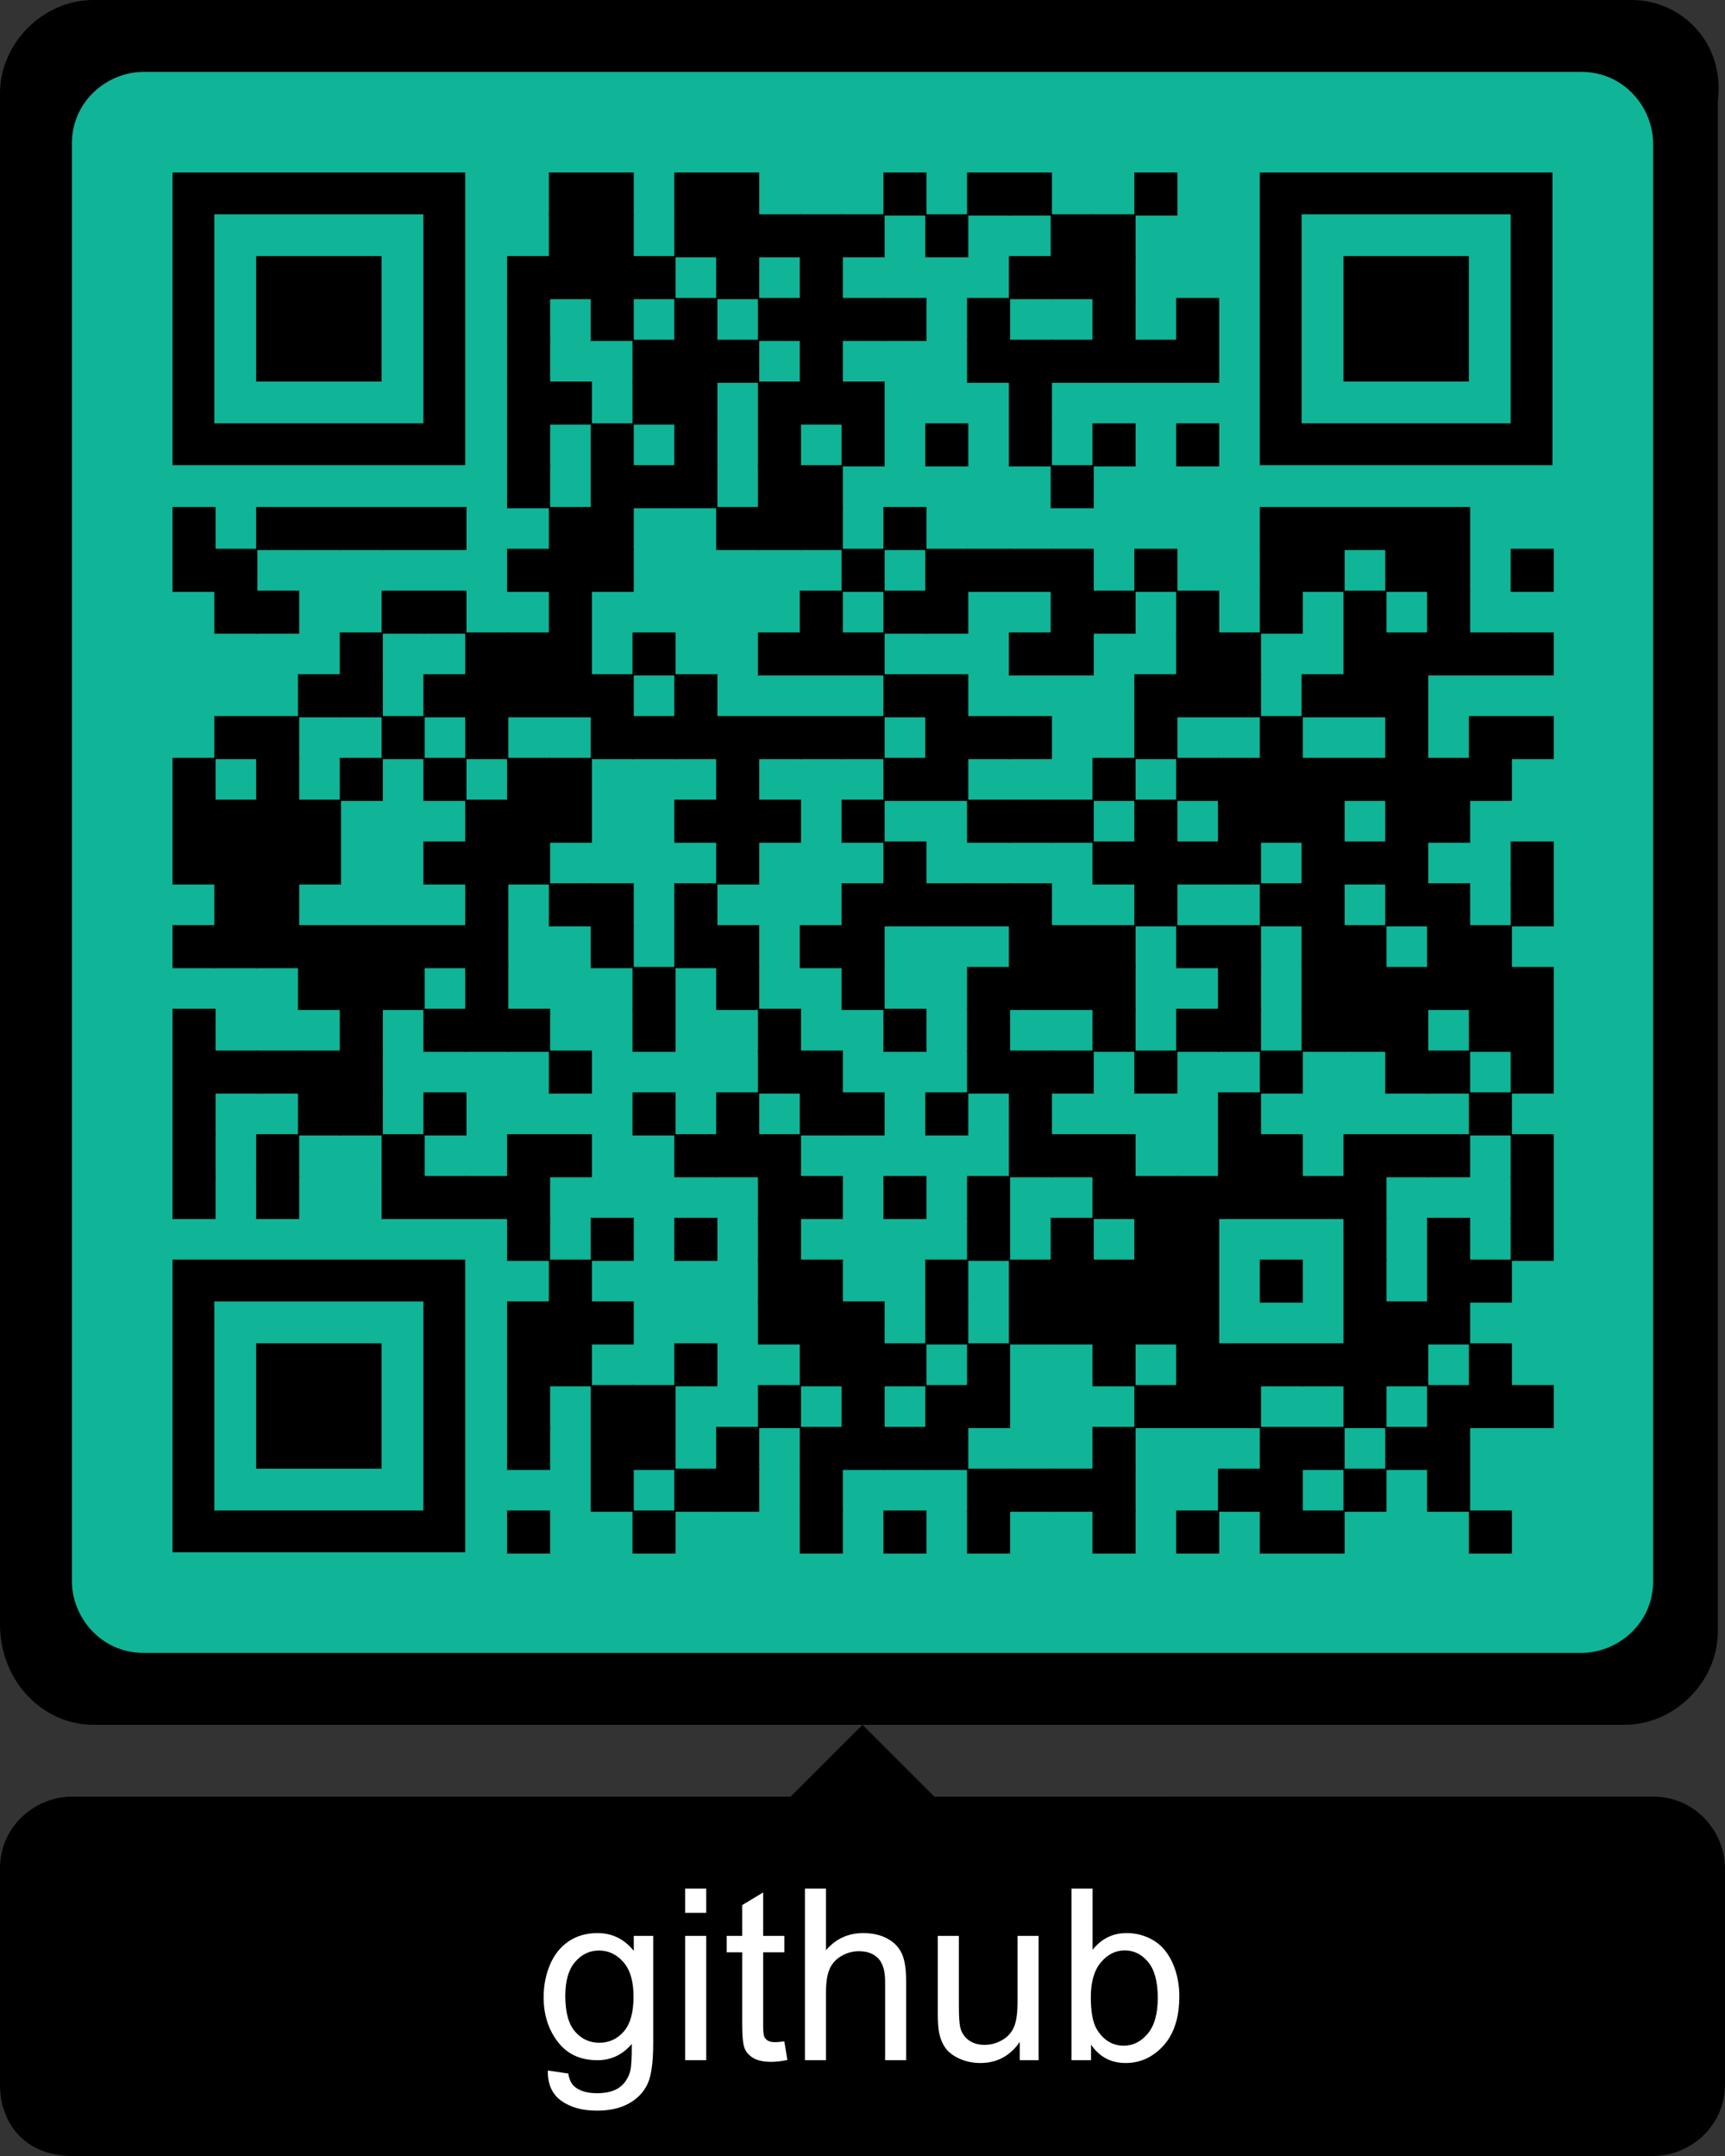 <?xml version="1.0" encoding="utf-8"?>
<svg xmlns="http://www.w3.org/2000/svg" xmlns:xlink="http://www.w3.org/1999/xlink" xml:space="preserve" width="990" height="1237.5" viewBox="0 0 990 1237.5"><rect x="0" y="0" width="990" height="1237.5" fill="#333333" stroke="none"/><rect width="916.575" height="916.575" fill="#10b497" x="41.25" y="41.25"/><g transform="scale(41.25)" fill="#000000"><path d="M1.3,24l21.3,0c0.7,0,1.3-0.6,1.3-1.3l0-21.3C24,0.6,23.4,0,22.7,0L1.3,0C0.6,0,0,0.6,0,1.3l0,21.3 C0,23.4,0.6,24,1.3,24z M1,2c0-0.6,0.5-1,1-1l20,0c0.6,0,1,0.5,1,1v20c0,0.6-0.5,1-1,1L2,23c-0.6,0-1-0.5-1-1V2z"/><path d="M1,30h22c0.5,0,1-0.4,1-1v-3c0-0.5-0.4-1-1-1H13l-1-1l-1,1H1c-0.5,0-1,0.4-1,1v3C0,29.6,0.4,30,1,30z"/></g><g fill="#000000">
<g transform="translate(315,99) scale(4.12)"><rect width="6" height="6"/></g>
<g transform="translate(339,99) scale(4.12)"><rect width="6" height="6"/></g>
<g transform="translate(387,99) scale(4.12)"><rect width="6" height="6"/></g>
<g transform="translate(411,99) scale(4.12)"><rect width="6" height="6"/></g>
<g transform="translate(507,99) scale(4.12)"><rect width="6" height="6"/></g>
<g transform="translate(555,99) scale(4.12)"><rect width="6" height="6"/></g>
<g transform="translate(579,99) scale(4.12)"><rect width="6" height="6"/></g>
<g transform="translate(651,99) scale(4.12)"><rect width="6" height="6"/></g>
<g transform="translate(315,123) scale(4.12)"><rect width="6" height="6"/></g>
<g transform="translate(339,123) scale(4.12)"><rect width="6" height="6"/></g>
<g transform="translate(387,123) scale(4.12)"><rect width="6" height="6"/></g>
<g transform="translate(411,123) scale(4.12)"><rect width="6" height="6"/></g>
<g transform="translate(435,123) scale(4.12)"><rect width="6" height="6"/></g>
<g transform="translate(459,123) scale(4.12)"><rect width="6" height="6"/></g>
<g transform="translate(483,123) scale(4.12)"><rect width="6" height="6"/></g>
<g transform="translate(531,123) scale(4.12)"><rect width="6" height="6"/></g>
<g transform="translate(603,123) scale(4.12)"><rect width="6" height="6"/></g>
<g transform="translate(627,123) scale(4.12)"><rect width="6" height="6"/></g>
<g transform="translate(291,147) scale(4.12)"><rect width="6" height="6"/></g>
<g transform="translate(315,147) scale(4.12)"><rect width="6" height="6"/></g>
<g transform="translate(339,147) scale(4.12)"><rect width="6" height="6"/></g>
<g transform="translate(363,147) scale(4.12)"><rect width="6" height="6"/></g>
<g transform="translate(411,147) scale(4.12)"><rect width="6" height="6"/></g>
<g transform="translate(459,147) scale(4.12)"><rect width="6" height="6"/></g>
<g transform="translate(579,147) scale(4.12)"><rect width="6" height="6"/></g>
<g transform="translate(603,147) scale(4.12)"><rect width="6" height="6"/></g>
<g transform="translate(627,147) scale(4.12)"><rect width="6" height="6"/></g>
<g transform="translate(291,171) scale(4.12)"><rect width="6" height="6"/></g>
<g transform="translate(339,171) scale(4.12)"><rect width="6" height="6"/></g>
<g transform="translate(387,171) scale(4.12)"><rect width="6" height="6"/></g>
<g transform="translate(435,171) scale(4.12)"><rect width="6" height="6"/></g>
<g transform="translate(459,171) scale(4.12)"><rect width="6" height="6"/></g>
<g transform="translate(483,171) scale(4.12)"><rect width="6" height="6"/></g>
<g transform="translate(507,171) scale(4.12)"><rect width="6" height="6"/></g>
<g transform="translate(555,171) scale(4.12)"><rect width="6" height="6"/></g>
<g transform="translate(627,171) scale(4.12)"><rect width="6" height="6"/></g>
<g transform="translate(675,171) scale(4.12)"><rect width="6" height="6"/></g>
<g transform="translate(291,195) scale(4.12)"><rect width="6" height="6"/></g>
<g transform="translate(363,195) scale(4.12)"><rect width="6" height="6"/></g>
<g transform="translate(387,195) scale(4.12)"><rect width="6" height="6"/></g>
<g transform="translate(411,195) scale(4.12)"><rect width="6" height="6"/></g>
<g transform="translate(459,195) scale(4.12)"><rect width="6" height="6"/></g>
<g transform="translate(555,195) scale(4.12)"><rect width="6" height="6"/></g>
<g transform="translate(579,195) scale(4.12)"><rect width="6" height="6"/></g>
<g transform="translate(603,195) scale(4.12)"><rect width="6" height="6"/></g>
<g transform="translate(627,195) scale(4.12)"><rect width="6" height="6"/></g>
<g transform="translate(651,195) scale(4.12)"><rect width="6" height="6"/></g>
<g transform="translate(675,195) scale(4.12)"><rect width="6" height="6"/></g>
<g transform="translate(291,219) scale(4.12)"><rect width="6" height="6"/></g>
<g transform="translate(315,219) scale(4.12)"><rect width="6" height="6"/></g>
<g transform="translate(363,219) scale(4.12)"><rect width="6" height="6"/></g>
<g transform="translate(387,219) scale(4.12)"><rect width="6" height="6"/></g>
<g transform="translate(435,219) scale(4.12)"><rect width="6" height="6"/></g>
<g transform="translate(459,219) scale(4.12)"><rect width="6" height="6"/></g>
<g transform="translate(483,219) scale(4.12)"><rect width="6" height="6"/></g>
<g transform="translate(579,219) scale(4.12)"><rect width="6" height="6"/></g>
<g transform="translate(291,243) scale(4.12)"><rect width="6" height="6"/></g>
<g transform="translate(339,243) scale(4.12)"><rect width="6" height="6"/></g>
<g transform="translate(387,243) scale(4.12)"><rect width="6" height="6"/></g>
<g transform="translate(435,243) scale(4.12)"><rect width="6" height="6"/></g>
<g transform="translate(483,243) scale(4.12)"><rect width="6" height="6"/></g>
<g transform="translate(531,243) scale(4.12)"><rect width="6" height="6"/></g>
<g transform="translate(579,243) scale(4.12)"><rect width="6" height="6"/></g>
<g transform="translate(627,243) scale(4.12)"><rect width="6" height="6"/></g>
<g transform="translate(675,243) scale(4.12)"><rect width="6" height="6"/></g>
<g transform="translate(291,267) scale(4.12)"><rect width="6" height="6"/></g>
<g transform="translate(339,267) scale(4.12)"><rect width="6" height="6"/></g>
<g transform="translate(363,267) scale(4.12)"><rect width="6" height="6"/></g>
<g transform="translate(387,267) scale(4.12)"><rect width="6" height="6"/></g>
<g transform="translate(435,267) scale(4.12)"><rect width="6" height="6"/></g>
<g transform="translate(459,267) scale(4.12)"><rect width="6" height="6"/></g>
<g transform="translate(603,267) scale(4.12)"><rect width="6" height="6"/></g>
<g transform="translate(99,291) scale(4.12)"><rect width="6" height="6"/></g>
<g transform="translate(147,291) scale(4.12)"><rect width="6" height="6"/></g>
<g transform="translate(171,291) scale(4.12)"><rect width="6" height="6"/></g>
<g transform="translate(195,291) scale(4.12)"><rect width="6" height="6"/></g>
<g transform="translate(219,291) scale(4.12)"><rect width="6" height="6"/></g>
<g transform="translate(243,291) scale(4.12)"><rect width="6" height="6"/></g>
<g transform="translate(315,291) scale(4.12)"><rect width="6" height="6"/></g>
<g transform="translate(339,291) scale(4.12)"><rect width="6" height="6"/></g>
<g transform="translate(411,291) scale(4.12)"><rect width="6" height="6"/></g>
<g transform="translate(435,291) scale(4.12)"><rect width="6" height="6"/></g>
<g transform="translate(459,291) scale(4.12)"><rect width="6" height="6"/></g>
<g transform="translate(507,291) scale(4.12)"><rect width="6" height="6"/></g>
<g transform="translate(723,291) scale(4.12)"><rect width="6" height="6"/></g>
<g transform="translate(747,291) scale(4.12)"><rect width="6" height="6"/></g>
<g transform="translate(771,291) scale(4.12)"><rect width="6" height="6"/></g>
<g transform="translate(795,291) scale(4.12)"><rect width="6" height="6"/></g>
<g transform="translate(819,291) scale(4.12)"><rect width="6" height="6"/></g>
<g transform="translate(99,315) scale(4.12)"><rect width="6" height="6"/></g>
<g transform="translate(123,315) scale(4.12)"><rect width="6" height="6"/></g>
<g transform="translate(291,315) scale(4.12)"><rect width="6" height="6"/></g>
<g transform="translate(315,315) scale(4.12)"><rect width="6" height="6"/></g>
<g transform="translate(339,315) scale(4.12)"><rect width="6" height="6"/></g>
<g transform="translate(483,315) scale(4.12)"><rect width="6" height="6"/></g>
<g transform="translate(531,315) scale(4.12)"><rect width="6" height="6"/></g>
<g transform="translate(555,315) scale(4.12)"><rect width="6" height="6"/></g>
<g transform="translate(579,315) scale(4.12)"><rect width="6" height="6"/></g>
<g transform="translate(603,315) scale(4.12)"><rect width="6" height="6"/></g>
<g transform="translate(651,315) scale(4.12)"><rect width="6" height="6"/></g>
<g transform="translate(723,315) scale(4.12)"><rect width="6" height="6"/></g>
<g transform="translate(747,315) scale(4.12)"><rect width="6" height="6"/></g>
<g transform="translate(795,315) scale(4.12)"><rect width="6" height="6"/></g>
<g transform="translate(819,315) scale(4.12)"><rect width="6" height="6"/></g>
<g transform="translate(867,315) scale(4.12)"><rect width="6" height="6"/></g>
<g transform="translate(123,339) scale(4.12)"><rect width="6" height="6"/></g>
<g transform="translate(147,339) scale(4.12)"><rect width="6" height="6"/></g>
<g transform="translate(219,339) scale(4.12)"><rect width="6" height="6"/></g>
<g transform="translate(243,339) scale(4.12)"><rect width="6" height="6"/></g>
<g transform="translate(315,339) scale(4.12)"><rect width="6" height="6"/></g>
<g transform="translate(459,339) scale(4.12)"><rect width="6" height="6"/></g>
<g transform="translate(507,339) scale(4.12)"><rect width="6" height="6"/></g>
<g transform="translate(531,339) scale(4.12)"><rect width="6" height="6"/></g>
<g transform="translate(603,339) scale(4.12)"><rect width="6" height="6"/></g>
<g transform="translate(627,339) scale(4.12)"><rect width="6" height="6"/></g>
<g transform="translate(675,339) scale(4.12)"><rect width="6" height="6"/></g>
<g transform="translate(723,339) scale(4.12)"><rect width="6" height="6"/></g>
<g transform="translate(771,339) scale(4.12)"><rect width="6" height="6"/></g>
<g transform="translate(819,339) scale(4.12)"><rect width="6" height="6"/></g>
<g transform="translate(195,363) scale(4.12)"><rect width="6" height="6"/></g>
<g transform="translate(267,363) scale(4.12)"><rect width="6" height="6"/></g>
<g transform="translate(291,363) scale(4.12)"><rect width="6" height="6"/></g>
<g transform="translate(315,363) scale(4.12)"><rect width="6" height="6"/></g>
<g transform="translate(363,363) scale(4.12)"><rect width="6" height="6"/></g>
<g transform="translate(435,363) scale(4.12)"><rect width="6" height="6"/></g>
<g transform="translate(459,363) scale(4.12)"><rect width="6" height="6"/></g>
<g transform="translate(483,363) scale(4.12)"><rect width="6" height="6"/></g>
<g transform="translate(579,363) scale(4.12)"><rect width="6" height="6"/></g>
<g transform="translate(603,363) scale(4.12)"><rect width="6" height="6"/></g>
<g transform="translate(675,363) scale(4.12)"><rect width="6" height="6"/></g>
<g transform="translate(699,363) scale(4.12)"><rect width="6" height="6"/></g>
<g transform="translate(771,363) scale(4.12)"><rect width="6" height="6"/></g>
<g transform="translate(795,363) scale(4.12)"><rect width="6" height="6"/></g>
<g transform="translate(819,363) scale(4.12)"><rect width="6" height="6"/></g>
<g transform="translate(843,363) scale(4.12)"><rect width="6" height="6"/></g>
<g transform="translate(867,363) scale(4.12)"><rect width="6" height="6"/></g>
<g transform="translate(171,387) scale(4.12)"><rect width="6" height="6"/></g>
<g transform="translate(195,387) scale(4.12)"><rect width="6" height="6"/></g>
<g transform="translate(243,387) scale(4.12)"><rect width="6" height="6"/></g>
<g transform="translate(267,387) scale(4.12)"><rect width="6" height="6"/></g>
<g transform="translate(291,387) scale(4.12)"><rect width="6" height="6"/></g>
<g transform="translate(315,387) scale(4.12)"><rect width="6" height="6"/></g>
<g transform="translate(339,387) scale(4.12)"><rect width="6" height="6"/></g>
<g transform="translate(387,387) scale(4.12)"><rect width="6" height="6"/></g>
<g transform="translate(507,387) scale(4.12)"><rect width="6" height="6"/></g>
<g transform="translate(531,387) scale(4.12)"><rect width="6" height="6"/></g>
<g transform="translate(651,387) scale(4.12)"><rect width="6" height="6"/></g>
<g transform="translate(675,387) scale(4.12)"><rect width="6" height="6"/></g>
<g transform="translate(699,387) scale(4.12)"><rect width="6" height="6"/></g>
<g transform="translate(747,387) scale(4.12)"><rect width="6" height="6"/></g>
<g transform="translate(771,387) scale(4.12)"><rect width="6" height="6"/></g>
<g transform="translate(795,387) scale(4.12)"><rect width="6" height="6"/></g>
<g transform="translate(123,411) scale(4.12)"><rect width="6" height="6"/></g>
<g transform="translate(147,411) scale(4.12)"><rect width="6" height="6"/></g>
<g transform="translate(219,411) scale(4.12)"><rect width="6" height="6"/></g>
<g transform="translate(267,411) scale(4.12)"><rect width="6" height="6"/></g>
<g transform="translate(339,411) scale(4.12)"><rect width="6" height="6"/></g>
<g transform="translate(363,411) scale(4.12)"><rect width="6" height="6"/></g>
<g transform="translate(387,411) scale(4.12)"><rect width="6" height="6"/></g>
<g transform="translate(411,411) scale(4.12)"><rect width="6" height="6"/></g>
<g transform="translate(435,411) scale(4.12)"><rect width="6" height="6"/></g>
<g transform="translate(459,411) scale(4.12)"><rect width="6" height="6"/></g>
<g transform="translate(483,411) scale(4.12)"><rect width="6" height="6"/></g>
<g transform="translate(531,411) scale(4.12)"><rect width="6" height="6"/></g>
<g transform="translate(555,411) scale(4.12)"><rect width="6" height="6"/></g>
<g transform="translate(579,411) scale(4.12)"><rect width="6" height="6"/></g>
<g transform="translate(651,411) scale(4.12)"><rect width="6" height="6"/></g>
<g transform="translate(723,411) scale(4.12)"><rect width="6" height="6"/></g>
<g transform="translate(795,411) scale(4.12)"><rect width="6" height="6"/></g>
<g transform="translate(843,411) scale(4.12)"><rect width="6" height="6"/></g>
<g transform="translate(867,411) scale(4.12)"><rect width="6" height="6"/></g>
<g transform="translate(99,435) scale(4.12)"><rect width="6" height="6"/></g>
<g transform="translate(147,435) scale(4.12)"><rect width="6" height="6"/></g>
<g transform="translate(195,435) scale(4.12)"><rect width="6" height="6"/></g>
<g transform="translate(243,435) scale(4.12)"><rect width="6" height="6"/></g>
<g transform="translate(291,435) scale(4.12)"><rect width="6" height="6"/></g>
<g transform="translate(315,435) scale(4.12)"><rect width="6" height="6"/></g>
<g transform="translate(411,435) scale(4.12)"><rect width="6" height="6"/></g>
<g transform="translate(507,435) scale(4.12)"><rect width="6" height="6"/></g>
<g transform="translate(531,435) scale(4.12)"><rect width="6" height="6"/></g>
<g transform="translate(627,435) scale(4.12)"><rect width="6" height="6"/></g>
<g transform="translate(675,435) scale(4.12)"><rect width="6" height="6"/></g>
<g transform="translate(699,435) scale(4.12)"><rect width="6" height="6"/></g>
<g transform="translate(723,435) scale(4.12)"><rect width="6" height="6"/></g>
<g transform="translate(747,435) scale(4.12)"><rect width="6" height="6"/></g>
<g transform="translate(771,435) scale(4.12)"><rect width="6" height="6"/></g>
<g transform="translate(795,435) scale(4.12)"><rect width="6" height="6"/></g>
<g transform="translate(819,435) scale(4.12)"><rect width="6" height="6"/></g>
<g transform="translate(843,435) scale(4.12)"><rect width="6" height="6"/></g>
<g transform="translate(99,459) scale(4.12)"><rect width="6" height="6"/></g>
<g transform="translate(123,459) scale(4.12)"><rect width="6" height="6"/></g>
<g transform="translate(147,459) scale(4.12)"><rect width="6" height="6"/></g>
<g transform="translate(171,459) scale(4.12)"><rect width="6" height="6"/></g>
<g transform="translate(267,459) scale(4.12)"><rect width="6" height="6"/></g>
<g transform="translate(291,459) scale(4.12)"><rect width="6" height="6"/></g>
<g transform="translate(315,459) scale(4.12)"><rect width="6" height="6"/></g>
<g transform="translate(387,459) scale(4.12)"><rect width="6" height="6"/></g>
<g transform="translate(411,459) scale(4.12)"><rect width="6" height="6"/></g>
<g transform="translate(435,459) scale(4.12)"><rect width="6" height="6"/></g>
<g transform="translate(483,459) scale(4.12)"><rect width="6" height="6"/></g>
<g transform="translate(555,459) scale(4.12)"><rect width="6" height="6"/></g>
<g transform="translate(579,459) scale(4.12)"><rect width="6" height="6"/></g>
<g transform="translate(603,459) scale(4.12)"><rect width="6" height="6"/></g>
<g transform="translate(651,459) scale(4.12)"><rect width="6" height="6"/></g>
<g transform="translate(699,459) scale(4.12)"><rect width="6" height="6"/></g>
<g transform="translate(723,459) scale(4.12)"><rect width="6" height="6"/></g>
<g transform="translate(747,459) scale(4.12)"><rect width="6" height="6"/></g>
<g transform="translate(795,459) scale(4.12)"><rect width="6" height="6"/></g>
<g transform="translate(819,459) scale(4.12)"><rect width="6" height="6"/></g>
<g transform="translate(99,483) scale(4.12)"><rect width="6" height="6"/></g>
<g transform="translate(123,483) scale(4.12)"><rect width="6" height="6"/></g>
<g transform="translate(147,483) scale(4.12)"><rect width="6" height="6"/></g>
<g transform="translate(171,483) scale(4.12)"><rect width="6" height="6"/></g>
<g transform="translate(243,483) scale(4.12)"><rect width="6" height="6"/></g>
<g transform="translate(267,483) scale(4.12)"><rect width="6" height="6"/></g>
<g transform="translate(291,483) scale(4.12)"><rect width="6" height="6"/></g>
<g transform="translate(411,483) scale(4.12)"><rect width="6" height="6"/></g>
<g transform="translate(507,483) scale(4.12)"><rect width="6" height="6"/></g>
<g transform="translate(627,483) scale(4.12)"><rect width="6" height="6"/></g>
<g transform="translate(651,483) scale(4.12)"><rect width="6" height="6"/></g>
<g transform="translate(675,483) scale(4.12)"><rect width="6" height="6"/></g>
<g transform="translate(699,483) scale(4.12)"><rect width="6" height="6"/></g>
<g transform="translate(747,483) scale(4.12)"><rect width="6" height="6"/></g>
<g transform="translate(771,483) scale(4.12)"><rect width="6" height="6"/></g>
<g transform="translate(795,483) scale(4.12)"><rect width="6" height="6"/></g>
<g transform="translate(867,483) scale(4.12)"><rect width="6" height="6"/></g>
<g transform="translate(123,507) scale(4.12)"><rect width="6" height="6"/></g>
<g transform="translate(147,507) scale(4.12)"><rect width="6" height="6"/></g>
<g transform="translate(267,507) scale(4.12)"><rect width="6" height="6"/></g>
<g transform="translate(315,507) scale(4.12)"><rect width="6" height="6"/></g>
<g transform="translate(339,507) scale(4.12)"><rect width="6" height="6"/></g>
<g transform="translate(387,507) scale(4.12)"><rect width="6" height="6"/></g>
<g transform="translate(483,507) scale(4.12)"><rect width="6" height="6"/></g>
<g transform="translate(507,507) scale(4.12)"><rect width="6" height="6"/></g>
<g transform="translate(531,507) scale(4.12)"><rect width="6" height="6"/></g>
<g transform="translate(555,507) scale(4.12)"><rect width="6" height="6"/></g>
<g transform="translate(579,507) scale(4.12)"><rect width="6" height="6"/></g>
<g transform="translate(651,507) scale(4.12)"><rect width="6" height="6"/></g>
<g transform="translate(723,507) scale(4.12)"><rect width="6" height="6"/></g>
<g transform="translate(747,507) scale(4.12)"><rect width="6" height="6"/></g>
<g transform="translate(795,507) scale(4.12)"><rect width="6" height="6"/></g>
<g transform="translate(819,507) scale(4.12)"><rect width="6" height="6"/></g>
<g transform="translate(867,507) scale(4.12)"><rect width="6" height="6"/></g>
<g transform="translate(99,531) scale(4.12)"><rect width="6" height="6"/></g>
<g transform="translate(123,531) scale(4.12)"><rect width="6" height="6"/></g>
<g transform="translate(147,531) scale(4.12)"><rect width="6" height="6"/></g>
<g transform="translate(171,531) scale(4.12)"><rect width="6" height="6"/></g>
<g transform="translate(195,531) scale(4.12)"><rect width="6" height="6"/></g>
<g transform="translate(219,531) scale(4.12)"><rect width="6" height="6"/></g>
<g transform="translate(243,531) scale(4.12)"><rect width="6" height="6"/></g>
<g transform="translate(267,531) scale(4.12)"><rect width="6" height="6"/></g>
<g transform="translate(339,531) scale(4.12)"><rect width="6" height="6"/></g>
<g transform="translate(387,531) scale(4.12)"><rect width="6" height="6"/></g>
<g transform="translate(411,531) scale(4.12)"><rect width="6" height="6"/></g>
<g transform="translate(459,531) scale(4.12)"><rect width="6" height="6"/></g>
<g transform="translate(483,531) scale(4.12)"><rect width="6" height="6"/></g>
<g transform="translate(579,531) scale(4.12)"><rect width="6" height="6"/></g>
<g transform="translate(603,531) scale(4.12)"><rect width="6" height="6"/></g>
<g transform="translate(627,531) scale(4.12)"><rect width="6" height="6"/></g>
<g transform="translate(675,531) scale(4.12)"><rect width="6" height="6"/></g>
<g transform="translate(699,531) scale(4.12)"><rect width="6" height="6"/></g>
<g transform="translate(747,531) scale(4.12)"><rect width="6" height="6"/></g>
<g transform="translate(771,531) scale(4.12)"><rect width="6" height="6"/></g>
<g transform="translate(819,531) scale(4.12)"><rect width="6" height="6"/></g>
<g transform="translate(843,531) scale(4.12)"><rect width="6" height="6"/></g>
<g transform="translate(171,555) scale(4.12)"><rect width="6" height="6"/></g>
<g transform="translate(195,555) scale(4.12)"><rect width="6" height="6"/></g>
<g transform="translate(219,555) scale(4.12)"><rect width="6" height="6"/></g>
<g transform="translate(267,555) scale(4.12)"><rect width="6" height="6"/></g>
<g transform="translate(363,555) scale(4.12)"><rect width="6" height="6"/></g>
<g transform="translate(411,555) scale(4.12)"><rect width="6" height="6"/></g>
<g transform="translate(483,555) scale(4.12)"><rect width="6" height="6"/></g>
<g transform="translate(555,555) scale(4.12)"><rect width="6" height="6"/></g>
<g transform="translate(579,555) scale(4.12)"><rect width="6" height="6"/></g>
<g transform="translate(603,555) scale(4.12)"><rect width="6" height="6"/></g>
<g transform="translate(627,555) scale(4.12)"><rect width="6" height="6"/></g>
<g transform="translate(699,555) scale(4.12)"><rect width="6" height="6"/></g>
<g transform="translate(747,555) scale(4.12)"><rect width="6" height="6"/></g>
<g transform="translate(771,555) scale(4.12)"><rect width="6" height="6"/></g>
<g transform="translate(795,555) scale(4.12)"><rect width="6" height="6"/></g>
<g transform="translate(819,555) scale(4.12)"><rect width="6" height="6"/></g>
<g transform="translate(843,555) scale(4.12)"><rect width="6" height="6"/></g>
<g transform="translate(867,555) scale(4.12)"><rect width="6" height="6"/></g>
<g transform="translate(99,579) scale(4.12)"><rect width="6" height="6"/></g>
<g transform="translate(195,579) scale(4.12)"><rect width="6" height="6"/></g>
<g transform="translate(243,579) scale(4.12)"><rect width="6" height="6"/></g>
<g transform="translate(267,579) scale(4.12)"><rect width="6" height="6"/></g>
<g transform="translate(291,579) scale(4.12)"><rect width="6" height="6"/></g>
<g transform="translate(363,579) scale(4.12)"><rect width="6" height="6"/></g>
<g transform="translate(435,579) scale(4.12)"><rect width="6" height="6"/></g>
<g transform="translate(507,579) scale(4.12)"><rect width="6" height="6"/></g>
<g transform="translate(555,579) scale(4.12)"><rect width="6" height="6"/></g>
<g transform="translate(627,579) scale(4.12)"><rect width="6" height="6"/></g>
<g transform="translate(675,579) scale(4.12)"><rect width="6" height="6"/></g>
<g transform="translate(699,579) scale(4.12)"><rect width="6" height="6"/></g>
<g transform="translate(747,579) scale(4.12)"><rect width="6" height="6"/></g>
<g transform="translate(771,579) scale(4.12)"><rect width="6" height="6"/></g>
<g transform="translate(795,579) scale(4.12)"><rect width="6" height="6"/></g>
<g transform="translate(843,579) scale(4.12)"><rect width="6" height="6"/></g>
<g transform="translate(867,579) scale(4.12)"><rect width="6" height="6"/></g>
<g transform="translate(99,603) scale(4.12)"><rect width="6" height="6"/></g>
<g transform="translate(123,603) scale(4.12)"><rect width="6" height="6"/></g>
<g transform="translate(147,603) scale(4.12)"><rect width="6" height="6"/></g>
<g transform="translate(171,603) scale(4.12)"><rect width="6" height="6"/></g>
<g transform="translate(195,603) scale(4.12)"><rect width="6" height="6"/></g>
<g transform="translate(315,603) scale(4.12)"><rect width="6" height="6"/></g>
<g transform="translate(435,603) scale(4.12)"><rect width="6" height="6"/></g>
<g transform="translate(459,603) scale(4.12)"><rect width="6" height="6"/></g>
<g transform="translate(555,603) scale(4.12)"><rect width="6" height="6"/></g>
<g transform="translate(579,603) scale(4.12)"><rect width="6" height="6"/></g>
<g transform="translate(603,603) scale(4.12)"><rect width="6" height="6"/></g>
<g transform="translate(651,603) scale(4.12)"><rect width="6" height="6"/></g>
<g transform="translate(723,603) scale(4.12)"><rect width="6" height="6"/></g>
<g transform="translate(795,603) scale(4.12)"><rect width="6" height="6"/></g>
<g transform="translate(819,603) scale(4.12)"><rect width="6" height="6"/></g>
<g transform="translate(867,603) scale(4.12)"><rect width="6" height="6"/></g>
<g transform="translate(99,627) scale(4.12)"><rect width="6" height="6"/></g>
<g transform="translate(171,627) scale(4.12)"><rect width="6" height="6"/></g>
<g transform="translate(195,627) scale(4.12)"><rect width="6" height="6"/></g>
<g transform="translate(243,627) scale(4.12)"><rect width="6" height="6"/></g>
<g transform="translate(363,627) scale(4.12)"><rect width="6" height="6"/></g>
<g transform="translate(411,627) scale(4.12)"><rect width="6" height="6"/></g>
<g transform="translate(459,627) scale(4.12)"><rect width="6" height="6"/></g>
<g transform="translate(483,627) scale(4.12)"><rect width="6" height="6"/></g>
<g transform="translate(531,627) scale(4.12)"><rect width="6" height="6"/></g>
<g transform="translate(579,627) scale(4.12)"><rect width="6" height="6"/></g>
<g transform="translate(699,627) scale(4.12)"><rect width="6" height="6"/></g>
<g transform="translate(843,627) scale(4.12)"><rect width="6" height="6"/></g>
<g transform="translate(99,651) scale(4.12)"><rect width="6" height="6"/></g>
<g transform="translate(147,651) scale(4.12)"><rect width="6" height="6"/></g>
<g transform="translate(219,651) scale(4.12)"><rect width="6" height="6"/></g>
<g transform="translate(291,651) scale(4.12)"><rect width="6" height="6"/></g>
<g transform="translate(315,651) scale(4.12)"><rect width="6" height="6"/></g>
<g transform="translate(387,651) scale(4.12)"><rect width="6" height="6"/></g>
<g transform="translate(411,651) scale(4.12)"><rect width="6" height="6"/></g>
<g transform="translate(435,651) scale(4.12)"><rect width="6" height="6"/></g>
<g transform="translate(579,651) scale(4.12)"><rect width="6" height="6"/></g>
<g transform="translate(603,651) scale(4.12)"><rect width="6" height="6"/></g>
<g transform="translate(627,651) scale(4.12)"><rect width="6" height="6"/></g>
<g transform="translate(699,651) scale(4.12)"><rect width="6" height="6"/></g>
<g transform="translate(723,651) scale(4.12)"><rect width="6" height="6"/></g>
<g transform="translate(771,651) scale(4.12)"><rect width="6" height="6"/></g>
<g transform="translate(795,651) scale(4.12)"><rect width="6" height="6"/></g>
<g transform="translate(819,651) scale(4.12)"><rect width="6" height="6"/></g>
<g transform="translate(867,651) scale(4.12)"><rect width="6" height="6"/></g>
<g transform="translate(99,675) scale(4.12)"><rect width="6" height="6"/></g>
<g transform="translate(147,675) scale(4.12)"><rect width="6" height="6"/></g>
<g transform="translate(219,675) scale(4.12)"><rect width="6" height="6"/></g>
<g transform="translate(243,675) scale(4.12)"><rect width="6" height="6"/></g>
<g transform="translate(267,675) scale(4.12)"><rect width="6" height="6"/></g>
<g transform="translate(291,675) scale(4.12)"><rect width="6" height="6"/></g>
<g transform="translate(435,675) scale(4.12)"><rect width="6" height="6"/></g>
<g transform="translate(459,675) scale(4.12)"><rect width="6" height="6"/></g>
<g transform="translate(507,675) scale(4.12)"><rect width="6" height="6"/></g>
<g transform="translate(555,675) scale(4.12)"><rect width="6" height="6"/></g>
<g transform="translate(627,675) scale(4.12)"><rect width="6" height="6"/></g>
<g transform="translate(651,675) scale(4.12)"><rect width="6" height="6"/></g>
<g transform="translate(675,675) scale(4.12)"><rect width="6" height="6"/></g>
<g transform="translate(699,675) scale(4.12)"><rect width="6" height="6"/></g>
<g transform="translate(723,675) scale(4.12)"><rect width="6" height="6"/></g>
<g transform="translate(747,675) scale(4.12)"><rect width="6" height="6"/></g>
<g transform="translate(771,675) scale(4.12)"><rect width="6" height="6"/></g>
<g transform="translate(867,675) scale(4.12)"><rect width="6" height="6"/></g>
<g transform="translate(291,699) scale(4.12)"><rect width="6" height="6"/></g>
<g transform="translate(339,699) scale(4.12)"><rect width="6" height="6"/></g>
<g transform="translate(387,699) scale(4.12)"><rect width="6" height="6"/></g>
<g transform="translate(435,699) scale(4.12)"><rect width="6" height="6"/></g>
<g transform="translate(555,699) scale(4.12)"><rect width="6" height="6"/></g>
<g transform="translate(603,699) scale(4.12)"><rect width="6" height="6"/></g>
<g transform="translate(651,699) scale(4.12)"><rect width="6" height="6"/></g>
<g transform="translate(675,699) scale(4.12)"><rect width="6" height="6"/></g>
<g transform="translate(771,699) scale(4.12)"><rect width="6" height="6"/></g>
<g transform="translate(819,699) scale(4.12)"><rect width="6" height="6"/></g>
<g transform="translate(867,699) scale(4.12)"><rect width="6" height="6"/></g>
<g transform="translate(315,723) scale(4.12)"><rect width="6" height="6"/></g>
<g transform="translate(435,723) scale(4.12)"><rect width="6" height="6"/></g>
<g transform="translate(459,723) scale(4.12)"><rect width="6" height="6"/></g>
<g transform="translate(531,723) scale(4.12)"><rect width="6" height="6"/></g>
<g transform="translate(579,723) scale(4.12)"><rect width="6" height="6"/></g>
<g transform="translate(603,723) scale(4.12)"><rect width="6" height="6"/></g>
<g transform="translate(627,723) scale(4.12)"><rect width="6" height="6"/></g>
<g transform="translate(651,723) scale(4.12)"><rect width="6" height="6"/></g>
<g transform="translate(675,723) scale(4.12)"><rect width="6" height="6"/></g>
<g transform="translate(723,723) scale(4.12)"><rect width="6" height="6"/></g>
<g transform="translate(771,723) scale(4.12)"><rect width="6" height="6"/></g>
<g transform="translate(819,723) scale(4.12)"><rect width="6" height="6"/></g>
<g transform="translate(843,723) scale(4.12)"><rect width="6" height="6"/></g>
<g transform="translate(291,747) scale(4.12)"><rect width="6" height="6"/></g>
<g transform="translate(315,747) scale(4.12)"><rect width="6" height="6"/></g>
<g transform="translate(339,747) scale(4.12)"><rect width="6" height="6"/></g>
<g transform="translate(435,747) scale(4.12)"><rect width="6" height="6"/></g>
<g transform="translate(459,747) scale(4.12)"><rect width="6" height="6"/></g>
<g transform="translate(483,747) scale(4.12)"><rect width="6" height="6"/></g>
<g transform="translate(531,747) scale(4.12)"><rect width="6" height="6"/></g>
<g transform="translate(579,747) scale(4.12)"><rect width="6" height="6"/></g>
<g transform="translate(603,747) scale(4.12)"><rect width="6" height="6"/></g>
<g transform="translate(627,747) scale(4.12)"><rect width="6" height="6"/></g>
<g transform="translate(651,747) scale(4.12)"><rect width="6" height="6"/></g>
<g transform="translate(675,747) scale(4.12)"><rect width="6" height="6"/></g>
<g transform="translate(771,747) scale(4.12)"><rect width="6" height="6"/></g>
<g transform="translate(795,747) scale(4.12)"><rect width="6" height="6"/></g>
<g transform="translate(819,747) scale(4.12)"><rect width="6" height="6"/></g>
<g transform="translate(291,771) scale(4.12)"><rect width="6" height="6"/></g>
<g transform="translate(315,771) scale(4.12)"><rect width="6" height="6"/></g>
<g transform="translate(387,771) scale(4.12)"><rect width="6" height="6"/></g>
<g transform="translate(459,771) scale(4.12)"><rect width="6" height="6"/></g>
<g transform="translate(483,771) scale(4.12)"><rect width="6" height="6"/></g>
<g transform="translate(507,771) scale(4.12)"><rect width="6" height="6"/></g>
<g transform="translate(555,771) scale(4.12)"><rect width="6" height="6"/></g>
<g transform="translate(627,771) scale(4.12)"><rect width="6" height="6"/></g>
<g transform="translate(675,771) scale(4.12)"><rect width="6" height="6"/></g>
<g transform="translate(699,771) scale(4.12)"><rect width="6" height="6"/></g>
<g transform="translate(723,771) scale(4.12)"><rect width="6" height="6"/></g>
<g transform="translate(747,771) scale(4.12)"><rect width="6" height="6"/></g>
<g transform="translate(771,771) scale(4.12)"><rect width="6" height="6"/></g>
<g transform="translate(795,771) scale(4.12)"><rect width="6" height="6"/></g>
<g transform="translate(843,771) scale(4.12)"><rect width="6" height="6"/></g>
<g transform="translate(291,795) scale(4.12)"><rect width="6" height="6"/></g>
<g transform="translate(339,795) scale(4.12)"><rect width="6" height="6"/></g>
<g transform="translate(363,795) scale(4.12)"><rect width="6" height="6"/></g>
<g transform="translate(435,795) scale(4.12)"><rect width="6" height="6"/></g>
<g transform="translate(483,795) scale(4.12)"><rect width="6" height="6"/></g>
<g transform="translate(531,795) scale(4.12)"><rect width="6" height="6"/></g>
<g transform="translate(555,795) scale(4.12)"><rect width="6" height="6"/></g>
<g transform="translate(651,795) scale(4.12)"><rect width="6" height="6"/></g>
<g transform="translate(675,795) scale(4.12)"><rect width="6" height="6"/></g>
<g transform="translate(699,795) scale(4.12)"><rect width="6" height="6"/></g>
<g transform="translate(771,795) scale(4.12)"><rect width="6" height="6"/></g>
<g transform="translate(819,795) scale(4.12)"><rect width="6" height="6"/></g>
<g transform="translate(843,795) scale(4.12)"><rect width="6" height="6"/></g>
<g transform="translate(867,795) scale(4.12)"><rect width="6" height="6"/></g>
<g transform="translate(291,819) scale(4.12)"><rect width="6" height="6"/></g>
<g transform="translate(339,819) scale(4.12)"><rect width="6" height="6"/></g>
<g transform="translate(363,819) scale(4.12)"><rect width="6" height="6"/></g>
<g transform="translate(411,819) scale(4.12)"><rect width="6" height="6"/></g>
<g transform="translate(459,819) scale(4.12)"><rect width="6" height="6"/></g>
<g transform="translate(483,819) scale(4.12)"><rect width="6" height="6"/></g>
<g transform="translate(507,819) scale(4.12)"><rect width="6" height="6"/></g>
<g transform="translate(531,819) scale(4.12)"><rect width="6" height="6"/></g>
<g transform="translate(627,819) scale(4.12)"><rect width="6" height="6"/></g>
<g transform="translate(723,819) scale(4.12)"><rect width="6" height="6"/></g>
<g transform="translate(747,819) scale(4.12)"><rect width="6" height="6"/></g>
<g transform="translate(795,819) scale(4.12)"><rect width="6" height="6"/></g>
<g transform="translate(819,819) scale(4.12)"><rect width="6" height="6"/></g>
<g transform="translate(339,843) scale(4.12)"><rect width="6" height="6"/></g>
<g transform="translate(387,843) scale(4.12)"><rect width="6" height="6"/></g>
<g transform="translate(411,843) scale(4.12)"><rect width="6" height="6"/></g>
<g transform="translate(459,843) scale(4.12)"><rect width="6" height="6"/></g>
<g transform="translate(555,843) scale(4.12)"><rect width="6" height="6"/></g>
<g transform="translate(579,843) scale(4.12)"><rect width="6" height="6"/></g>
<g transform="translate(603,843) scale(4.12)"><rect width="6" height="6"/></g>
<g transform="translate(627,843) scale(4.12)"><rect width="6" height="6"/></g>
<g transform="translate(699,843) scale(4.12)"><rect width="6" height="6"/></g>
<g transform="translate(723,843) scale(4.12)"><rect width="6" height="6"/></g>
<g transform="translate(771,843) scale(4.12)"><rect width="6" height="6"/></g>
<g transform="translate(819,843) scale(4.12)"><rect width="6" height="6"/></g>
<g transform="translate(291,867) scale(4.12)"><rect width="6" height="6"/></g>
<g transform="translate(363,867) scale(4.12)"><rect width="6" height="6"/></g>
<g transform="translate(459,867) scale(4.12)"><rect width="6" height="6"/></g>
<g transform="translate(507,867) scale(4.12)"><rect width="6" height="6"/></g>
<g transform="translate(555,867) scale(4.12)"><rect width="6" height="6"/></g>
<g transform="translate(627,867) scale(4.12)"><rect width="6" height="6"/></g>
<g transform="translate(675,867) scale(4.12)"><rect width="6" height="6"/></g>
<g transform="translate(723,867) scale(4.12)"><rect width="6" height="6"/></g>
<g transform="translate(747,867) scale(4.12)"><rect width="6" height="6"/></g>
<g transform="translate(843,867) scale(4.12)"><rect width="6" height="6"/></g>
<g transform="translate(99,99)"><g transform="scale(12)"><path d="M0,0v14h14V0H0z M12,12H2V2h10V12z"/></g></g>
<g transform="translate(723,99)"><g transform="scale(12)"><path d="M0,0v14h14V0H0z M12,12H2V2h10V12z"/></g></g>
<g transform="translate(99,723)"><g transform="scale(12)"><path d="M0,0v14h14V0H0z M12,12H2V2h10V12z"/></g></g>
<g transform="translate(147,147)"><g transform="scale(12)"><rect width="6" height="6"/></g></g>
<g transform="translate(771,147)"><g transform="scale(12)"><rect width="6" height="6"/></g></g>
<g transform="translate(147,771)"><g transform="scale(12)"><rect width="6" height="6"/></g></g>
</g><g transform="translate(307.561,1017.5) scale(1.376)"><path fill="#FFFFFF" d="M4.98,124.219l8.545,1.27q0.537,3.955,2.979,5.762q3.271,2.441,8.936,2.441q6.104,0,9.424-2.441t4.492-6.836q0.684-2.686,0.635-11.279q-5.762,6.787-14.355,6.787q-10.693,0-16.553-7.715t-5.859-18.506q0-7.422,2.686-13.696t7.788-9.692t11.987-3.418q9.18,0,15.137,7.422l0-6.25l8.105,0l0,44.824q0,12.109-2.466,17.163t-7.812,7.983t-13.159,2.93q-9.277,0-14.99-4.175t-5.518-12.573z M12.256,93.066q0,10.205,4.053,14.893t10.156,4.688q6.055,0,10.156-4.663t4.102-14.624q0-9.521-4.224-14.355t-10.181-4.834q-5.859,0-9.961,4.761t-4.102,14.136z M62.256,58.447l0-10.107l8.789,0l0,10.107l-8.789,0z M62.256,119.922l0-51.855l8.789,0l0,51.855l-8.789,0z M103.613,112.061l1.27,7.764q-3.711,0.781-6.641,0.781q-4.785,0-7.422-1.514t-3.711-3.979t-1.074-10.376l0-29.834l-6.445,0l0-6.836l6.445,0l0-12.842l8.74-5.273l0,18.115l8.838,0l0,6.836l-8.838,0l0,30.322q0,3.76,0.464,4.834t1.514,1.709t3.003,0.635q1.465,0,3.857-0.342z M112.207,119.922l0-71.582l8.789,0l0,25.684q6.152-7.129,15.527-7.129q5.762,0,10.01,2.271t6.079,6.274t1.831,11.621l0,32.861l-8.789,0l0-32.861q0-6.592-2.856-9.595t-8.081-3.003q-3.906,0-7.349,2.026t-4.907,5.493t-1.465,9.57l0,28.369l-8.789,0z M201.807,119.922l0-7.617q-6.055,8.789-16.455,8.789q-4.59,0-8.569-1.758t-5.908-4.419t-2.71-6.519q-0.537-2.588-0.537-8.203l0-32.129l8.789,0l0,28.76q0,6.885,0.537,9.277q0.83,3.467,3.516,5.444t6.641,1.978t7.422-2.026t4.907-5.518t1.44-10.132l0-27.783l8.789,0l0,51.855l-7.861,0z M231.543,119.922l-8.154,0l0-71.582l8.789,0l0,25.537q5.566-6.982,14.209-6.982q4.785,0,9.058,1.929t7.031,5.42t4.321,8.423t1.562,10.547q0,13.33-6.592,20.605t-15.82,7.275q-9.18,0-14.404-7.666l0,6.494z M231.445,93.604q0,9.326,2.539,13.477q4.15,6.787,11.23,6.787q5.762,0,9.961-5.005t4.199-14.917q0-10.156-4.028-14.99t-9.741-4.834q-5.762,0-9.961,5.005t-4.199,14.478z"/></g></svg>
